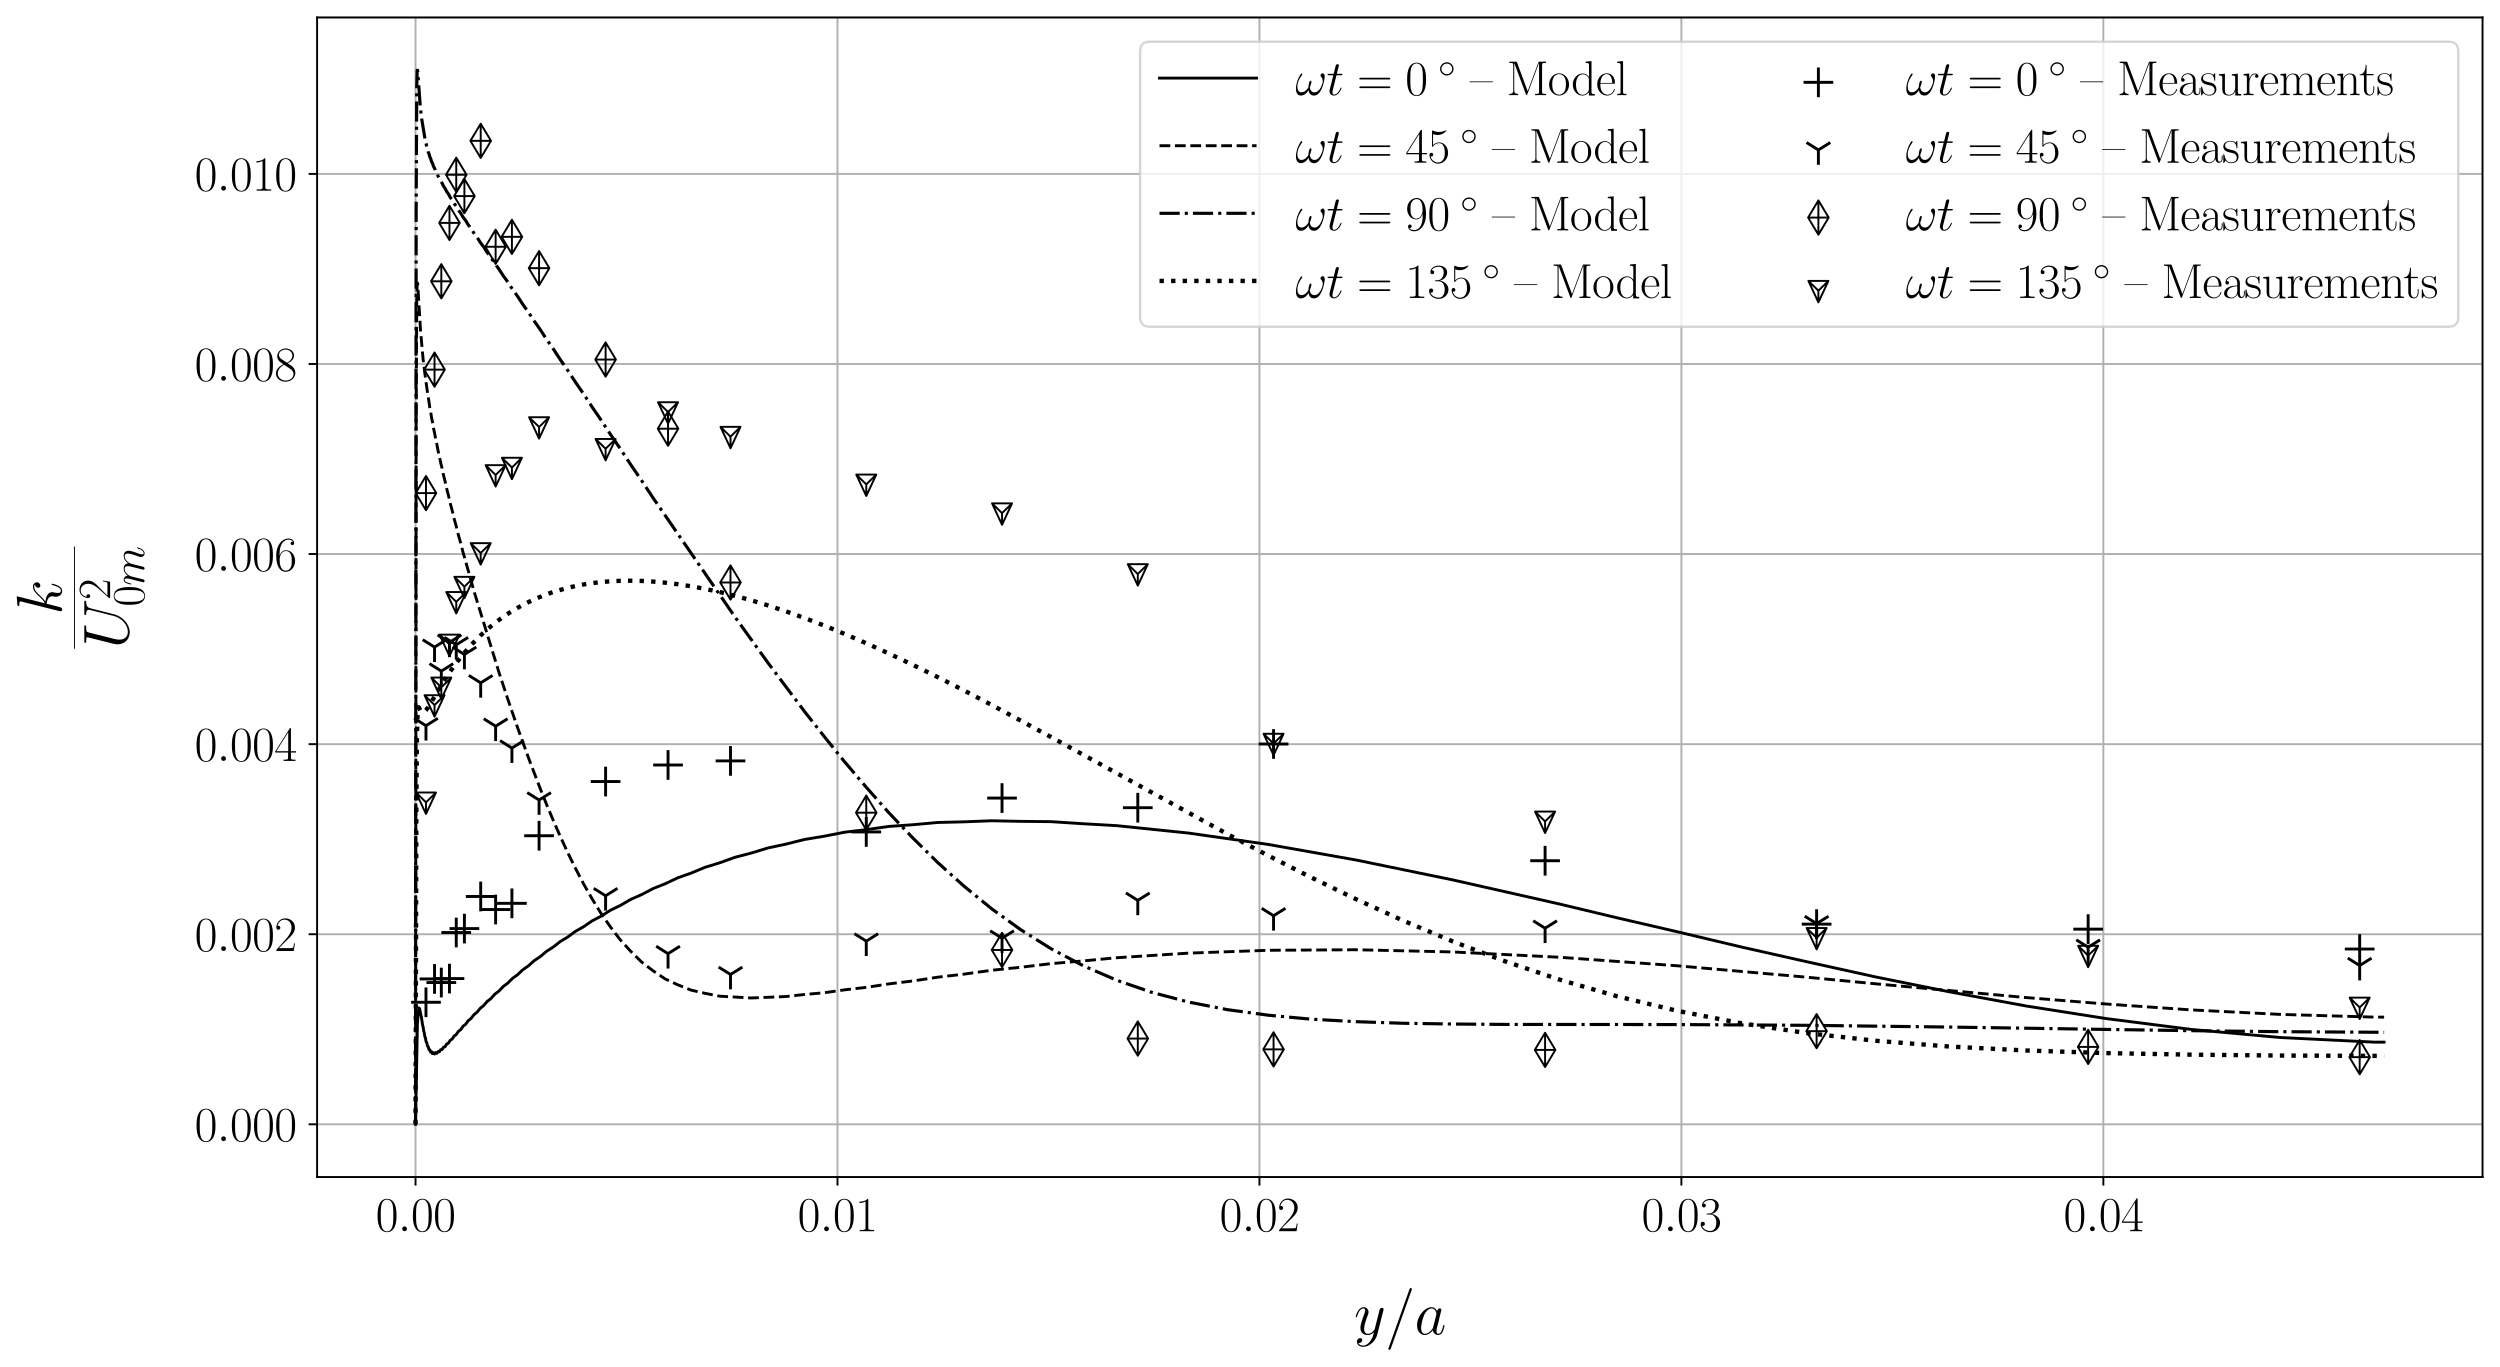 <?xml version="1.0" encoding="utf-8" standalone="no"?>
<!DOCTYPE svg PUBLIC "-//W3C//DTD SVG 1.1//EN"
  "http://www.w3.org/Graphics/SVG/1.1/DTD/svg11.dtd">
<svg xmlns:xlink="http://www.w3.org/1999/xlink" width="1030.738pt" height="563.599pt" viewBox="0 0 1030.738 563.599" xmlns="http://www.w3.org/2000/svg" version="1.1">
 <defs>
  <style type="text/css">*{stroke-linejoin: round; stroke-linecap: butt}</style>
 </defs>
 <g id="figure_1">
  <g id="patch_1">
   <path d="M 0 563.599 
L 1030.738 563.599 
L 1030.738 0 
L 0 0 
z
" style="fill: #ffffff"/>
  </g>
  <g id="axes_1">
   <g id="patch_2">
    <path d="M 130.738 485.28 
L 1023.538 485.28 
L 1023.538 7.2 
L 130.738 7.2 
z
" style="fill: #ffffff"/>
   </g>
   <g id="matplotlib.axis_1">
    <g id="xtick_1">
     <g id="line2d_1">
      <path d="M 171.32 485.28 
L 171.32 7.2 
" clip-path="url(#pc61315e4ac)" style="fill: none; stroke: #b0b0b0; stroke-width: 0.8; stroke-linecap: square"/>
     </g>
     <g id="line2d_2">
      <defs>
       <path id="m6be570f242" d="M 0 0 
L 0 3.5 
" style="stroke: #000000; stroke-width: 0.8"/>
      </defs>
      <g>
       <use xlink:href="#m6be570f242" x="171.32" y="485.28" style="stroke: #000000; stroke-width: 0.8"/>
      </g>
     </g>
     <g id="text_1">
      <!-- $\mathdefault{0.00}$ -->
      <g transform="translate(154.903 507.617) scale(0.2 -0.2)">
       <defs>
        <path id="CMR17-30" d="M 2688 2025 
C 2688 2416 2682 3080 2413 3591 
C 2176 4039 1798 4198 1466 4198 
C 1158 4198 768 4058 525 3597 
C 269 3118 243 2524 243 2025 
C 243 1661 250 1106 448 619 
C 723 -39 1216 -128 1466 -128 
C 1760 -128 2208 -7 2470 600 
C 2662 1042 2688 1559 2688 2025 
z
M 1466 -26 
C 1056 -26 813 325 723 812 
C 653 1188 653 1738 653 2096 
C 653 2588 653 2997 736 3387 
C 858 3929 1216 4096 1466 4096 
C 1728 4096 2067 3923 2189 3400 
C 2272 3036 2278 2607 2278 2096 
C 2278 1680 2278 1169 2202 792 
C 2067 95 1690 -26 1466 -26 
z
" transform="scale(0.016)"/>
        <path id="CMMI12-3a" d="M 1178 307 
C 1178 492 1024 619 870 619 
C 685 619 557 466 557 313 
C 557 128 710 0 864 0 
C 1050 0 1178 153 1178 307 
z
" transform="scale(0.016)"/>
       </defs>
       <use xlink:href="#CMR17-30" transform="scale(0.996)"/>
       <use xlink:href="#CMMI12-3a" transform="translate(45.69 0) scale(0.996)"/>
       <use xlink:href="#CMR17-30" transform="translate(72.788 0) scale(0.996)"/>
       <use xlink:href="#CMR17-30" transform="translate(118.478 0) scale(0.996)"/>
      </g>
     </g>
    </g>
    <g id="xtick_2">
     <g id="line2d_3">
      <path d="M 345.29 485.28 
L 345.29 7.2 
" clip-path="url(#pc61315e4ac)" style="fill: none; stroke: #b0b0b0; stroke-width: 0.8; stroke-linecap: square"/>
     </g>
     <g id="line2d_4">
      <g>
       <use xlink:href="#m6be570f242" x="345.29" y="485.28" style="stroke: #000000; stroke-width: 0.8"/>
      </g>
     </g>
     <g id="text_2">
      <!-- $\mathdefault{0.01}$ -->
      <g transform="translate(328.873 507.617) scale(0.2 -0.2)">
       <defs>
        <path id="CMR17-31" d="M 1702 4058 
C 1702 4192 1696 4192 1606 4192 
C 1357 3916 979 3827 621 3827 
C 602 3827 570 3827 563 3808 
C 557 3795 557 3782 557 3648 
C 755 3648 1088 3686 1344 3839 
L 1344 461 
C 1344 236 1331 160 781 160 
L 589 160 
L 589 0 
C 896 0 1216 0 1523 0 
C 1830 0 2150 0 2458 0 
L 2458 160 
L 2266 160 
C 1715 160 1702 230 1702 458 
L 1702 4058 
z
" transform="scale(0.016)"/>
       </defs>
       <use xlink:href="#CMR17-30" transform="scale(0.996)"/>
       <use xlink:href="#CMMI12-3a" transform="translate(45.69 0) scale(0.996)"/>
       <use xlink:href="#CMR17-30" transform="translate(72.788 0) scale(0.996)"/>
       <use xlink:href="#CMR17-31" transform="translate(118.478 0) scale(0.996)"/>
      </g>
     </g>
    </g>
    <g id="xtick_3">
     <g id="line2d_5">
      <path d="M 519.26 485.28 
L 519.26 7.2 
" clip-path="url(#pc61315e4ac)" style="fill: none; stroke: #b0b0b0; stroke-width: 0.8; stroke-linecap: square"/>
     </g>
     <g id="line2d_6">
      <g>
       <use xlink:href="#m6be570f242" x="519.26" y="485.28" style="stroke: #000000; stroke-width: 0.8"/>
      </g>
     </g>
     <g id="text_3">
      <!-- $\mathdefault{0.02}$ -->
      <g transform="translate(502.843 507.617) scale(0.2 -0.2)">
       <defs>
        <path id="CMR17-32" d="M 2669 989 
L 2554 989 
C 2490 536 2438 459 2413 420 
C 2381 369 1920 369 1830 369 
L 602 369 
C 832 619 1280 1072 1824 1597 
C 2214 1967 2669 2402 2669 3035 
C 2669 3790 2067 4224 1395 4224 
C 691 4224 262 3604 262 3030 
C 262 2780 448 2748 525 2748 
C 589 2748 781 2787 781 3010 
C 781 3207 614 3264 525 3264 
C 486 3264 448 3258 422 3245 
C 544 3790 915 4058 1306 4058 
C 1862 4058 2227 3617 2227 3035 
C 2227 2479 1901 2000 1536 1584 
L 262 146 
L 262 0 
L 2515 0 
L 2669 989 
z
" transform="scale(0.016)"/>
       </defs>
       <use xlink:href="#CMR17-30" transform="scale(0.996)"/>
       <use xlink:href="#CMMI12-3a" transform="translate(45.69 0) scale(0.996)"/>
       <use xlink:href="#CMR17-30" transform="translate(72.788 0) scale(0.996)"/>
       <use xlink:href="#CMR17-32" transform="translate(118.478 0) scale(0.996)"/>
      </g>
     </g>
    </g>
    <g id="xtick_4">
     <g id="line2d_7">
      <path d="M 693.23 485.28 
L 693.23 7.2 
" clip-path="url(#pc61315e4ac)" style="fill: none; stroke: #b0b0b0; stroke-width: 0.8; stroke-linecap: square"/>
     </g>
     <g id="line2d_8">
      <g>
       <use xlink:href="#m6be570f242" x="693.23" y="485.28" style="stroke: #000000; stroke-width: 0.8"/>
      </g>
     </g>
     <g id="text_4">
      <!-- $\mathdefault{0.03}$ -->
      <g transform="translate(676.813 507.617) scale(0.2 -0.2)">
       <defs>
        <path id="CMR17-33" d="M 1414 2157 
C 1984 2157 2234 1662 2234 1090 
C 2234 320 1824 25 1453 25 
C 1114 25 563 194 390 693 
C 422 680 454 680 486 680 
C 640 680 755 782 755 948 
C 755 1133 614 1216 486 1216 
C 378 1216 211 1165 211 926 
C 211 335 787 -128 1466 -128 
C 2176 -128 2720 430 2720 1085 
C 2720 1707 2208 2157 1600 2227 
C 2086 2328 2554 2756 2554 3329 
C 2554 3820 2048 4179 1472 4179 
C 890 4179 378 3829 378 3329 
C 378 3110 544 3072 627 3072 
C 762 3072 877 3155 877 3321 
C 877 3486 762 3569 627 3569 
C 602 3569 570 3569 544 3557 
C 730 3959 1235 4032 1459 4032 
C 1683 4032 2106 3925 2106 3320 
C 2106 3143 2080 2828 1862 2550 
C 1670 2304 1453 2304 1242 2284 
C 1210 2284 1062 2269 1037 2269 
C 992 2263 966 2257 966 2208 
C 966 2163 973 2157 1101 2157 
L 1414 2157 
z
" transform="scale(0.016)"/>
       </defs>
       <use xlink:href="#CMR17-30" transform="scale(0.996)"/>
       <use xlink:href="#CMMI12-3a" transform="translate(45.69 0) scale(0.996)"/>
       <use xlink:href="#CMR17-30" transform="translate(72.788 0) scale(0.996)"/>
       <use xlink:href="#CMR17-33" transform="translate(118.478 0) scale(0.996)"/>
      </g>
     </g>
    </g>
    <g id="xtick_5">
     <g id="line2d_9">
      <path d="M 867.2 485.28 
L 867.2 7.2 
" clip-path="url(#pc61315e4ac)" style="fill: none; stroke: #b0b0b0; stroke-width: 0.8; stroke-linecap: square"/>
     </g>
     <g id="line2d_10">
      <g>
       <use xlink:href="#m6be570f242" x="867.2" y="485.28" style="stroke: #000000; stroke-width: 0.8"/>
      </g>
     </g>
     <g id="text_5">
      <!-- $\mathdefault{0.04}$ -->
      <g transform="translate(850.783 507.617) scale(0.2 -0.2)">
       <defs>
        <path id="CMR17-34" d="M 2150 4122 
C 2150 4256 2144 4256 2029 4256 
L 128 1254 
L 128 1088 
L 1779 1088 
L 1779 457 
C 1779 224 1766 160 1318 160 
L 1197 160 
L 1197 0 
C 1402 0 1747 0 1965 0 
C 2182 0 2528 0 2733 0 
L 2733 160 
L 2611 160 
C 2163 160 2150 224 2150 457 
L 2150 1088 
L 2803 1088 
L 2803 1254 
L 2150 1254 
L 2150 4122 
z
M 1798 3703 
L 1798 1254 
L 256 1254 
L 1798 3703 
z
" transform="scale(0.016)"/>
       </defs>
       <use xlink:href="#CMR17-30" transform="scale(0.996)"/>
       <use xlink:href="#CMMI12-3a" transform="translate(45.69 0) scale(0.996)"/>
       <use xlink:href="#CMR17-30" transform="translate(72.788 0) scale(0.996)"/>
       <use xlink:href="#CMR17-34" transform="translate(118.478 0) scale(0.996)"/>
      </g>
     </g>
    </g>
    <g id="text_6">
     <!-- $y/a$ -->
     <g transform="translate(558.248 550.173) scale(0.25 -0.25)">
      <defs>
       <path id="CMMI12-79" d="M 1683 -700 
C 1510 -939 1261 -1152 947 -1152 
C 870 -1152 563 -1152 467 -889 
C 486 -895 518 -895 531 -895 
C 723 -895 851 -729 851 -582 
C 851 -435 730 -384 634 -384 
C 531 -384 307 -458 307 -759 
C 307 -1071 582 -1286 947 -1286 
C 1587 -1286 2234 -700 2413 6 
L 3040 2485 
C 3046 2517 3059 2556 3059 2594 
C 3059 2689 2982 2753 2886 2753 
C 2829 2753 2694 2727 2643 2535 
L 2170 658 
C 2138 543 2138 530 2086 460 
C 1958 281 1747 64 1440 64 
C 1082 64 1050 415 1050 588 
C 1050 952 1222 1443 1395 1903 
C 1466 2088 1504 2178 1504 2305 
C 1504 2574 1312 2816 998 2816 
C 410 2816 173 1890 173 1839 
C 173 1814 198 1782 243 1782 
C 301 1782 307 1807 333 1897 
C 486 2433 730 2689 979 2689 
C 1037 2689 1146 2689 1146 2478 
C 1146 2312 1075 2127 979 1884 
C 666 1047 666 837 666 683 
C 666 77 1101 -64 1421 -64 
C 1606 -64 1837 -6 2061 230 
L 2067 224 
C 1971 -147 1907 -392 1683 -700 
z
" transform="scale(0.016)"/>
       <path id="CMMI12-3d" d="M 2746 4562 
C 2746 4569 2784 4666 2784 4678 
C 2784 4755 2720 4800 2669 4800 
C 2637 4800 2579 4800 2528 4659 
L 384 -1363 
C 384 -1370 346 -1465 346 -1478 
C 346 -1555 410 -1600 461 -1600 
C 499 -1600 557 -1593 602 -1459 
L 2746 4562 
z
" transform="scale(0.016)"/>
       <path id="CMMI12-61" d="M 1926 760 
C 1894 651 1894 639 1805 517 
C 1664 338 1382 64 1082 64 
C 819 64 672 300 672 677 
C 672 1028 870 1743 992 2012 
C 1210 2459 1510 2689 1760 2689 
C 2182 2689 2266 2165 2266 2114 
C 2266 2108 2246 2024 2240 2012 
L 1926 760 
z
M 2336 2395 
C 2266 2561 2093 2816 1760 2816 
C 1037 2816 256 1884 256 939 
C 256 307 627 -64 1062 -64 
C 1414 -64 1715 211 1894 422 
C 1958 45 2259 -64 2451 -64 
C 2643 -64 2797 51 2912 281 
C 3014 498 3104 888 3104 913 
C 3104 945 3078 971 3040 971 
C 2982 971 2976 939 2950 843 
C 2854 466 2733 64 2470 64 
C 2285 64 2272 230 2272 358 
C 2272 505 2291 575 2349 824 
C 2394 984 2426 1124 2477 1309 
C 2714 2267 2771 2497 2771 2535 
C 2771 2625 2701 2695 2605 2695 
C 2400 2695 2349 2472 2336 2395 
z
" transform="scale(0.016)"/>
      </defs>
      <use xlink:href="#CMMI12-79" transform="scale(0.996)"/>
      <use xlink:href="#CMMI12-3d" transform="translate(51.139 0) scale(0.996)"/>
      <use xlink:href="#CMMI12-61" transform="translate(99.914 0) scale(0.996)"/>
     </g>
    </g>
   </g>
   <g id="matplotlib.axis_2">
    <g id="ytick_1">
     <g id="line2d_11">
      <path d="M 130.738 463.549 
L 1023.538 463.549 
" clip-path="url(#pc61315e4ac)" style="fill: none; stroke: #b0b0b0; stroke-width: 0.8; stroke-linecap: square"/>
     </g>
     <g id="line2d_12">
      <defs>
       <path id="m93e1b935e1" d="M 0 0 
L -3.5 0 
" style="stroke: #000000; stroke-width: 0.8"/>
      </defs>
      <g>
       <use xlink:href="#m93e1b935e1" x="130.738" y="463.549" style="stroke: #000000; stroke-width: 0.8"/>
      </g>
     </g>
     <g id="text_7">
      <!-- $\mathdefault{0.000}$ -->
      <g transform="translate(80.266 470.468) scale(0.2 -0.2)">
       <use xlink:href="#CMR17-30" transform="scale(0.996)"/>
       <use xlink:href="#CMMI12-3a" transform="translate(45.69 0) scale(0.996)"/>
       <use xlink:href="#CMR17-30" transform="translate(72.788 0) scale(0.996)"/>
       <use xlink:href="#CMR17-30" transform="translate(118.478 0) scale(0.996)"/>
       <use xlink:href="#CMR17-30" transform="translate(164.169 0) scale(0.996)"/>
      </g>
     </g>
    </g>
    <g id="ytick_2">
     <g id="line2d_13">
      <path d="M 130.738 385.177 
L 1023.538 385.177 
" clip-path="url(#pc61315e4ac)" style="fill: none; stroke: #b0b0b0; stroke-width: 0.8; stroke-linecap: square"/>
     </g>
     <g id="line2d_14">
      <g>
       <use xlink:href="#m93e1b935e1" x="130.738" y="385.177" style="stroke: #000000; stroke-width: 0.8"/>
      </g>
     </g>
     <g id="text_8">
      <!-- $\mathdefault{0.002}$ -->
      <g transform="translate(80.266 392.095) scale(0.2 -0.2)">
       <use xlink:href="#CMR17-30" transform="scale(0.996)"/>
       <use xlink:href="#CMMI12-3a" transform="translate(45.69 0) scale(0.996)"/>
       <use xlink:href="#CMR17-30" transform="translate(72.788 0) scale(0.996)"/>
       <use xlink:href="#CMR17-30" transform="translate(118.478 0) scale(0.996)"/>
       <use xlink:href="#CMR17-32" transform="translate(164.169 0) scale(0.996)"/>
      </g>
     </g>
    </g>
    <g id="ytick_3">
     <g id="line2d_15">
      <path d="M 130.738 306.805 
L 1023.538 306.805 
" clip-path="url(#pc61315e4ac)" style="fill: none; stroke: #b0b0b0; stroke-width: 0.8; stroke-linecap: square"/>
     </g>
     <g id="line2d_16">
      <g>
       <use xlink:href="#m93e1b935e1" x="130.738" y="306.805" style="stroke: #000000; stroke-width: 0.8"/>
      </g>
     </g>
     <g id="text_9">
      <!-- $\mathdefault{0.004}$ -->
      <g transform="translate(80.266 313.723) scale(0.2 -0.2)">
       <use xlink:href="#CMR17-30" transform="scale(0.996)"/>
       <use xlink:href="#CMMI12-3a" transform="translate(45.69 0) scale(0.996)"/>
       <use xlink:href="#CMR17-30" transform="translate(72.788 0) scale(0.996)"/>
       <use xlink:href="#CMR17-30" transform="translate(118.478 0) scale(0.996)"/>
       <use xlink:href="#CMR17-34" transform="translate(164.169 0) scale(0.996)"/>
      </g>
     </g>
    </g>
    <g id="ytick_4">
     <g id="line2d_17">
      <path d="M 130.738 228.433 
L 1023.538 228.433 
" clip-path="url(#pc61315e4ac)" style="fill: none; stroke: #b0b0b0; stroke-width: 0.8; stroke-linecap: square"/>
     </g>
     <g id="line2d_18">
      <g>
       <use xlink:href="#m93e1b935e1" x="130.738" y="228.433" style="stroke: #000000; stroke-width: 0.8"/>
      </g>
     </g>
     <g id="text_10">
      <!-- $\mathdefault{0.006}$ -->
      <g transform="translate(80.266 235.351) scale(0.2 -0.2)">
       <defs>
        <path id="CMR17-36" d="M 678 2176 
C 678 3690 1395 4032 1811 4032 
C 1946 4032 2272 4009 2400 3776 
C 2298 3776 2106 3776 2106 3553 
C 2106 3381 2246 3323 2336 3323 
C 2394 3323 2566 3348 2566 3560 
C 2566 3954 2246 4179 1805 4179 
C 1043 4179 243 3390 243 1984 
C 243 253 966 -128 1478 -128 
C 2099 -128 2688 427 2688 1283 
C 2688 2081 2170 2662 1517 2662 
C 1126 2662 838 2407 678 1960 
L 678 2176 
z
M 1478 25 
C 691 25 691 1200 691 1436 
C 691 1896 909 2560 1504 2560 
C 1613 2560 1926 2560 2138 2120 
C 2253 1870 2253 1609 2253 1289 
C 2253 944 2253 690 2118 434 
C 1978 171 1773 25 1478 25 
z
" transform="scale(0.016)"/>
       </defs>
       <use xlink:href="#CMR17-30" transform="scale(0.996)"/>
       <use xlink:href="#CMMI12-3a" transform="translate(45.69 0) scale(0.996)"/>
       <use xlink:href="#CMR17-30" transform="translate(72.788 0) scale(0.996)"/>
       <use xlink:href="#CMR17-30" transform="translate(118.478 0) scale(0.996)"/>
       <use xlink:href="#CMR17-36" transform="translate(164.169 0) scale(0.996)"/>
      </g>
     </g>
    </g>
    <g id="ytick_5">
     <g id="line2d_19">
      <path d="M 130.738 150.06 
L 1023.538 150.06 
" clip-path="url(#pc61315e4ac)" style="fill: none; stroke: #b0b0b0; stroke-width: 0.8; stroke-linecap: square"/>
     </g>
     <g id="line2d_20">
      <g>
       <use xlink:href="#m93e1b935e1" x="130.738" y="150.06" style="stroke: #000000; stroke-width: 0.8"/>
      </g>
     </g>
     <g id="text_11">
      <!-- $\mathdefault{0.008}$ -->
      <g transform="translate(80.266 156.979) scale(0.2 -0.2)">
       <defs>
        <path id="CMR17-38" d="M 1741 2264 
C 2144 2467 2554 2773 2554 3263 
C 2554 3841 1990 4179 1472 4179 
C 890 4179 378 3759 378 3180 
C 378 3021 416 2747 666 2505 
C 730 2442 998 2251 1171 2130 
C 883 1983 211 1634 211 934 
C 211 279 838 -128 1459 -128 
C 2144 -128 2720 362 2720 1010 
C 2720 1590 2330 1857 2074 2029 
L 1741 2264 
z
M 902 2822 
C 851 2854 595 3051 595 3351 
C 595 3739 998 4032 1459 4032 
C 1965 4032 2336 3676 2336 3262 
C 2336 2669 1670 2331 1638 2331 
C 1632 2331 1626 2331 1574 2370 
L 902 2822 
z
M 2080 1519 
C 2176 1449 2483 1240 2483 851 
C 2483 381 2010 25 1472 25 
C 890 25 448 438 448 940 
C 448 1443 838 1862 1280 2060 
L 2080 1519 
z
" transform="scale(0.016)"/>
       </defs>
       <use xlink:href="#CMR17-30" transform="scale(0.996)"/>
       <use xlink:href="#CMMI12-3a" transform="translate(45.69 0) scale(0.996)"/>
       <use xlink:href="#CMR17-30" transform="translate(72.788 0) scale(0.996)"/>
       <use xlink:href="#CMR17-30" transform="translate(118.478 0) scale(0.996)"/>
       <use xlink:href="#CMR17-38" transform="translate(164.169 0) scale(0.996)"/>
      </g>
     </g>
    </g>
    <g id="ytick_6">
     <g id="line2d_21">
      <path d="M 130.738 71.688 
L 1023.538 71.688 
" clip-path="url(#pc61315e4ac)" style="fill: none; stroke: #b0b0b0; stroke-width: 0.8; stroke-linecap: square"/>
     </g>
     <g id="line2d_22">
      <g>
       <use xlink:href="#m93e1b935e1" x="130.738" y="71.688" style="stroke: #000000; stroke-width: 0.8"/>
      </g>
     </g>
     <g id="text_12">
      <!-- $\mathdefault{0.010}$ -->
      <g transform="translate(80.266 78.607) scale(0.2 -0.2)">
       <use xlink:href="#CMR17-30" transform="scale(0.996)"/>
       <use xlink:href="#CMMI12-3a" transform="translate(45.69 0) scale(0.996)"/>
       <use xlink:href="#CMR17-30" transform="translate(72.788 0) scale(0.996)"/>
       <use xlink:href="#CMR17-31" transform="translate(118.478 0) scale(0.996)"/>
       <use xlink:href="#CMR17-30" transform="translate(164.169 0) scale(0.996)"/>
      </g>
     </g>
    </g>
    <g id="text_13">
     <!-- $\frac{k}{U_{0m}^2}$ -->
     <g transform="translate(40.071 267.468) rotate(-90) scale(0.375 -0.375)">
      <defs>
       <path id="CMMI12-6b" d="M 1798 4257 
C 1805 4283 1818 4321 1818 4352 
C 1818 4416 1754 4416 1741 4416 
C 1734 4416 1504 4393 1389 4377 
C 1280 4377 1184 4358 1069 4358 
C 915 4345 870 4339 870 4224 
C 870 4160 934 4160 998 4160 
C 1325 4160 1325 4103 1325 4040 
C 1325 4015 1325 4002 1293 3888 
L 378 248 
C 352 152 352 140 352 101 
C 352 -38 461 -64 525 -64 
C 704 -64 742 77 794 275 
L 1094 1469 
C 1555 1418 1830 1226 1830 920 
C 1830 881 1830 856 1811 760 
C 1786 664 1786 588 1786 556 
C 1786 185 2029 -64 2355 -64 
C 2650 -64 2803 204 2854 294 
C 2989 530 3072 888 3072 913 
C 3072 945 3046 971 3008 971 
C 2950 971 2944 945 2918 843 
C 2829 511 2694 64 2368 64 
C 2240 64 2157 128 2157 370 
C 2157 492 2182 632 2208 728 
C 2234 843 2234 849 2234 926 
C 2234 1303 1894 1514 1306 1590 
C 1536 1731 1766 1980 1856 2076 
C 2221 2484 2470 2689 2765 2689 
C 2912 2689 2950 2650 2995 2612 
C 2758 2586 2669 2420 2669 2293 
C 2669 2139 2790 2088 2880 2088 
C 3053 2088 3206 2235 3206 2440 
C 3206 2625 3059 2816 2771 2816 
C 2419 2816 2131 2567 1677 2056 
C 1613 1980 1376 1737 1139 1648 
L 1798 4257 
z
" transform="scale(0.016)"/>
       <path id="CMMI12-55" d="M 3238 1474 
C 3014 581 2272 57 1670 57 
C 1210 57 896 363 896 891 
C 896 916 896 1107 966 1387 
L 1594 3887 
C 1651 4103 1664 4167 2118 4167 
C 2234 4167 2298 4167 2298 4282 
C 2298 4352 2240 4352 2202 4352 
C 2086 4352 1952 4352 1830 4352 
L 1075 4352 
C 954 4352 819 4352 698 4352 
C 653 4352 576 4352 576 4231 
C 576 4167 621 4167 742 4167 
C 1126 4167 1126 4116 1126 4046 
C 1126 4008 1082 3824 1050 3715 
L 493 1488 
C 474 1418 435 1246 435 1075 
C 435 374 941 -128 1638 -128 
C 2285 -128 3002 384 3328 1197 
C 3373 1305 3430 1530 3469 1702 
C 3533 1933 3667 2496 3712 2662 
L 3955 3623 
C 4038 3956 4090 4167 4653 4167 
C 4704 4173 4730 4224 4730 4282 
C 4730 4352 4672 4352 4646 4352 
C 4557 4352 4442 4352 4352 4352 
L 4051 4352 
C 3654 4352 3450 4352 3443 4352 
C 3405 4352 3328 4352 3328 4231 
C 3328 4167 3379 4167 3424 4167 
C 3808 4167 3834 4020 3834 3905 
C 3834 3848 3834 3828 3808 3739 
L 3238 1474 
z
" transform="scale(0.016)"/>
       <path id="CMMI12-6d" d="M 1318 1871 
C 1331 1910 1491 2229 1728 2433 
C 1894 2586 2112 2689 2362 2689 
C 2618 2689 2707 2497 2707 2242 
C 2707 2203 2707 2076 2630 1775 
L 2470 1118 
C 2419 926 2298 453 2285 383 
C 2259 287 2221 121 2221 96 
C 2221 6 2291 -64 2387 -64 
C 2579 -64 2611 83 2669 313 
L 3053 1839 
C 3066 1890 3398 2689 4102 2689 
C 4358 2689 4448 2497 4448 2242 
C 4448 1884 4198 1188 4058 805 
C 4000 651 3968 568 3968 453 
C 3968 166 4166 -64 4474 -64 
C 5069 -64 5293 875 5293 913 
C 5293 945 5267 971 5229 971 
C 5171 971 5165 952 5133 843 
C 4986 332 4749 64 4493 64 
C 4429 64 4326 64 4326 269 
C 4326 436 4403 640 4429 710 
C 4544 1018 4832 1773 4832 2145 
C 4832 2528 4608 2816 4122 2816 
C 3693 2816 3347 2574 3091 2197 
C 3072 2542 2861 2816 2381 2816 
C 1811 2816 1510 2415 1395 2255 
C 1376 2618 1114 2816 832 2816 
C 646 2816 499 2727 378 2484 
C 262 2254 173 1865 173 1839 
C 173 1814 198 1782 243 1782 
C 294 1782 301 1788 339 1935 
C 435 2312 557 2689 813 2689 
C 960 2689 1011 2586 1011 2395 
C 1011 2254 947 2005 902 1807 
L 723 1118 
C 698 996 627 709 595 594 
C 550 428 480 128 480 96 
C 480 6 550 -64 646 -64 
C 723 -64 813 -26 864 70 
C 877 102 934 326 966 453 
L 1107 1028 
L 1318 1871 
z
" transform="scale(0.016)"/>
      </defs>
      <use xlink:href="#CMMI12-6b" transform="translate(37.264 39.226) scale(0.697)"/>
      <use xlink:href="#CMMI12-55" transform="translate(0 -34.355) scale(0.697)"/>
      <use xlink:href="#CMR17-32" transform="translate(53.661 -14.209) scale(0.498)"/>
      <use xlink:href="#CMR17-30" transform="translate(46.376 -51.596) scale(0.498)"/>
      <use xlink:href="#CMMI12-6d" transform="translate(69.222 -51.596) scale(0.498)"/>
      <path d="M 0 24.411 
L 112.383 24.411 
L 112.383 25.402 
L 0 25.402 
L 0 24.411 
z
"/>
     </g>
    </g>
   </g>
   <g id="line2d_23">
    <path d="M 171.32 463.549 
L 172.093 422.472 
L 172.408 417.357 
L 172.646 416.041 
L 172.774 415.557 
L 172.908 416.034 
L 173.049 416.041 
L 173.515 418.538 
L 173.686 419.081 
L 174.253 422.761 
L 174.461 423.442 
L 174.679 425.079 
L 174.909 425.723 
L 175.149 427.353 
L 175.402 427.901 
L 175.668 429.462 
L 175.947 429.866 
L 176.24 431.299 
L 176.547 431.519 
L 176.87 432.771 
L 177.209 432.784 
L 177.565 433.817 
L 177.938 433.616 
L 178.331 434.411 
L 178.743 434.005 
L 179.175 434.559 
L 179.629 433.971 
L 180.106 434.298 
L 180.607 433.552 
L 181.133 433.674 
L 181.685 432.796 
L 182.265 432.736 
L 182.873 431.746 
L 183.512 431.526 
L 184.184 430.44 
L 184.888 430.079 
L 185.628 428.907 
L 186.405 428.42 
L 187.221 427.168 
L 188.077 426.565 
L 188.976 425.238 
L 189.921 424.527 
L 190.912 423.125 
L 191.953 422.312 
L 193.046 420.834 
L 194.194 419.923 
L 195.399 418.368 
L 196.665 417.359 
L 197.993 415.726 
L 199.388 414.621 
L 200.853 412.907 
L 202.391 411.707 
L 204.006 409.909 
L 205.702 408.613 
L 207.483 406.73 
L 209.352 405.339 
L 211.315 403.37 
L 213.376 401.885 
L 215.541 399.829 
L 217.813 398.252 
L 220.199 396.112 
L 222.705 394.446 
L 225.335 392.224 
L 228.098 390.474 
L 230.998 388.176 
L 234.043 386.351 
L 237.241 383.986 
L 240.598 382.095 
L 244.124 379.673 
L 247.825 377.731 
L 251.712 375.269 
L 255.793 373.291 
L 260.078 370.808 
L 264.578 368.817 
L 269.302 366.336 
L 274.263 364.359 
L 279.471 361.909 
L 284.94 359.975 
L 290.683 357.59 
L 296.712 355.736 
L 303.043 353.456 
L 309.691 351.725 
L 316.671 349.596 
L 324 348.035 
L 331.695 346.109 
L 339.776 344.773 
L 348.26 343.109 
L 357.168 342.06 
L 366.522 340.726 
L 376.344 340.033 
L 386.656 339.101 
L 397.484 338.839 
L 408.854 338.391 
L 420.792 338.643 
L 433.327 338.765 
L 446.489 339.618 
L 460.309 340.401 
L 490.056 343.475 
L 522.853 348.152 
L 559.011 354.56 
L 598.875 362.759 
L 642.826 372.688 
L 666.462 378.351 
L 691.281 384.099 
L 717.34 390.304 
L 744.703 396.469 
L 773.434 402.814 
L 803.601 408.894 
L 835.276 414.746 
L 868.535 419.977 
L 903.458 424.429 
L 940.126 427.761 
L 978.628 429.656 
L 982.956 429.678 
L 982.956 429.678 
" clip-path="url(#pc61315e4ac)" style="fill: none; stroke: #000000; stroke-width: 1.2; stroke-linecap: square"/>
   </g>
   <g id="line2d_24">
    <path d="M 171.32 463.549 
L 171.585 173.599 
L 171.82 124.303 
L 171.997 116.913 
L 172.093 116.983 
L 172.193 116.762 
L 173.352 135.773 
L 173.866 141.708 
L 174.461 148.297 
L 175.149 153.793 
L 175.668 157.726 
L 176.24 161.682 
L 176.87 165.701 
L 177.209 168.111 
L 177.565 169.818 
L 177.938 172.277 
L 178.331 174.069 
L 178.743 176.592 
L 179.175 178.486 
L 179.629 181.092 
L 180.106 183.103 
L 180.607 185.808 
L 181.133 187.953 
L 181.685 190.773 
L 182.265 193.068 
L 182.873 196.021 
L 183.512 198.483 
L 184.184 201.585 
L 184.888 204.232 
L 185.628 207.502 
L 186.405 210.351 
L 187.221 213.807 
L 188.077 216.877 
L 188.976 220.539 
L 189.921 223.85 
L 190.912 227.734 
L 194.194 239.286 
L 195.399 243.675 
L 205.702 277.153 
L 209.352 288.228 
L 213.376 299.947 
L 217.813 312.261 
L 222.705 325.075 
L 225.335 331.646 
L 228.098 338.225 
L 230.998 344.847 
L 234.043 351.46 
L 237.241 357.965 
L 240.598 364.421 
L 244.124 370.586 
L 247.825 376.638 
L 251.712 382.2 
L 255.793 387.571 
L 260.078 392.257 
L 264.578 396.688 
L 269.302 400.287 
L 274.263 403.611 
L 279.471 406.036 
L 284.94 408.227 
L 290.683 409.545 
L 296.712 410.721 
L 309.691 411.463 
L 324 410.87 
L 331.695 410.019 
L 339.776 409.311 
L 348.26 408.098 
L 357.168 407.09 
L 366.522 405.645 
L 376.344 404.455 
L 386.656 402.89 
L 397.484 401.624 
L 408.854 400.042 
L 420.792 398.801 
L 433.327 397.303 
L 446.489 396.187 
L 460.309 394.875 
L 490.056 392.969 
L 522.853 391.799 
L 559.011 391.573 
L 598.875 392.48 
L 642.826 394.661 
L 691.281 398.164 
L 744.703 402.875 
L 773.434 405.629 
L 835.276 411.284 
L 868.535 413.966 
L 903.458 416.377 
L 940.126 418.231 
L 978.628 419.34 
L 982.956 419.352 
L 982.956 419.352 
" clip-path="url(#pc61315e4ac)" style="fill: none; stroke-dasharray: 4.44,1.92; stroke-dashoffset: 0; stroke: #000000; stroke-width: 1.2"/>
   </g>
   <g id="line2d_25">
    <path d="M 171.32 463.549 
L 171.585 86.174 
L 171.82 35.864 
L 171.997 28.967 
L 172.193 29.006 
L 173.196 42.747 
L 173.686 47.97 
L 175.402 58.341 
L 175.668 59.169 
L 175.947 60.531 
L 176.24 61.317 
L 176.547 62.626 
L 176.87 63.383 
L 177.209 64.653 
L 177.565 65.395 
L 177.938 66.64 
L 178.331 67.377 
L 178.743 68.609 
L 179.175 69.353 
L 179.629 70.585 
L 180.106 71.347 
L 180.607 72.59 
L 181.133 73.382 
L 181.685 74.647 
L 182.265 75.48 
L 182.873 76.781 
L 183.512 77.667 
L 184.184 79.015 
L 184.888 79.967 
L 185.628 81.377 
L 186.405 82.408 
L 187.221 83.893 
L 188.077 85.018 
L 188.976 86.593 
L 189.921 87.827 
L 190.912 89.51 
L 191.953 90.869 
L 193.046 92.676 
L 194.194 94.18 
L 195.399 96.131 
L 196.665 97.798 
L 197.993 99.915 
L 199.388 101.767 
L 200.853 104.071 
L 202.391 106.133 
L 204.006 108.649 
L 205.702 110.946 
L 207.483 113.702 
L 209.352 116.261 
L 211.315 119.286 
L 213.376 122.139 
L 215.541 125.464 
L 217.813 128.643 
L 220.199 132.303 
L 222.705 135.845 
L 225.335 139.877 
L 228.098 143.82 
L 230.998 148.262 
L 234.043 152.648 
L 237.241 157.543 
L 240.598 162.413 
L 244.124 167.805 
L 247.825 173.203 
L 251.712 179.134 
L 255.793 185.104 
L 260.078 191.618 
L 264.578 198.202 
L 269.302 205.336 
L 303.043 254.392 
L 316.671 273.333 
L 331.695 293.355 
L 339.776 303.611 
L 348.26 314.132 
L 357.168 324.598 
L 366.522 335.149 
L 376.344 345.481 
L 386.656 355.656 
L 397.484 365.395 
L 408.854 374.684 
L 420.792 383.288 
L 433.327 391.146 
L 446.489 398.107 
L 460.309 404.108 
L 474.82 409.125 
L 490.056 413.144 
L 506.055 416.276 
L 522.853 418.558 
L 540.491 420.193 
L 559.011 421.228 
L 578.457 421.888 
L 598.875 422.198 
L 620.315 422.362 
L 691.281 422.42 
L 744.703 422.732 
L 803.601 423.449 
L 903.458 424.949 
L 940.126 425.354 
L 982.956 425.614 
L 982.956 425.614 
" clip-path="url(#pc61315e4ac)" style="fill: none; stroke-dasharray: 8.32,2.08,1.3,2.08; stroke-dashoffset: 0; stroke: #000000; stroke-width: 1.3"/>
   </g>
   <g id="line2d_26">
    <path d="M 171.32 463.549 
L 171.659 332.59 
L 171.907 303.319 
L 172.193 293.617 
L 172.408 291.809 
L 172.524 291.582 
L 172.646 291.597 
L 173.049 292.376 
L 173.686 293.462 
L 174.054 293.715 
L 174.461 293.728 
L 174.909 293.504 
L 175.668 292.743 
L 176.547 291.54 
L 178.743 287.932 
L 182.265 282.005 
L 185.628 276.828 
L 188.077 273.392 
L 190.912 269.769 
L 194.194 265.981 
L 197.993 262.101 
L 200.853 259.487 
L 204.006 256.881 
L 207.483 254.308 
L 211.315 251.799 
L 215.541 249.39 
L 220.199 247.12 
L 225.335 245.033 
L 228.098 244.072 
L 234.043 242.36 
L 237.241 241.626 
L 240.598 240.975 
L 244.124 240.429 
L 247.825 239.985 
L 251.712 239.667 
L 255.793 239.471 
L 260.078 239.422 
L 264.578 239.52 
L 269.302 239.789 
L 274.263 240.231 
L 279.471 240.871 
L 284.94 241.714 
L 290.683 242.784 
L 296.712 244.089 
L 303.043 245.653 
L 309.691 247.486 
L 316.671 249.613 
L 324 252.044 
L 331.695 254.805 
L 339.776 257.907 
L 348.26 261.374 
L 357.168 265.218 
L 366.522 269.459 
L 376.344 274.111 
L 386.656 279.187 
L 397.484 284.696 
L 408.854 290.647 
L 433.327 303.873 
L 506.055 343.887 
L 522.853 352.746 
L 540.491 361.719 
L 559.011 370.69 
L 578.457 379.538 
L 598.875 388.113 
L 620.315 396.269 
L 642.826 403.843 
L 666.462 410.697 
L 691.281 416.704 
L 717.34 421.787 
L 744.703 425.913 
L 773.434 429.113 
L 803.601 431.472 
L 835.276 433.112 
L 868.535 434.189 
L 903.458 434.837 
L 940.126 435.197 
L 982.956 435.346 
L 982.956 435.346 
" clip-path="url(#pc61315e4ac)" style="fill: none; stroke-dasharray: 1.8,2.97; stroke-dashoffset: 0; stroke: #000000; stroke-width: 1.8"/>
   </g>
   <g id="PathCollection_1">
    <defs>
     <path id="mc6c0cf4eb6" d="M -6.124 0 
L 6.124 0 
M 0 6.124 
L 0 -6.124 
" style="stroke: #000000; stroke-width: 1.2"/>
    </defs>
    <g clip-path="url(#pc61315e4ac)">
     <use xlink:href="#mc6c0cf4eb6" x="175.63" y="413.238" style="stroke: #000000; stroke-width: 1.2"/>
     <use xlink:href="#mc6c0cf4eb6" x="179.156" y="403.616" style="stroke: #000000; stroke-width: 1.2"/>
     <use xlink:href="#mc6c0cf4eb6" x="181.955" y="405.087" style="stroke: #000000; stroke-width: 1.2"/>
     <use xlink:href="#mc6c0cf4eb6" x="185.314" y="403.457" style="stroke: #000000; stroke-width: 1.2"/>
     <use xlink:href="#mc6c0cf4eb6" x="188.112" y="384.487" style="stroke: #000000; stroke-width: 1.2"/>
     <use xlink:href="#mc6c0cf4eb6" x="191.471" y="382.844" style="stroke: #000000; stroke-width: 1.2"/>
     <use xlink:href="#mc6c0cf4eb6" x="198.188" y="369.606" style="stroke: #000000; stroke-width: 1.2"/>
     <use xlink:href="#mc6c0cf4eb6" x="204.345" y="374.999" style="stroke: #000000; stroke-width: 1.2"/>
     <use xlink:href="#mc6c0cf4eb6" x="211.062" y="372.433" style="stroke: #000000; stroke-width: 1.2"/>
     <use xlink:href="#mc6c0cf4eb6" x="222.257" y="344.568" style="stroke: #000000; stroke-width: 1.2"/>
     <use xlink:href="#mc6c0cf4eb6" x="249.685" y="322.223" style="stroke: #000000; stroke-width: 1.2"/>
     <use xlink:href="#mc6c0cf4eb6" x="275.433" y="315.397" style="stroke: #000000; stroke-width: 1.2"/>
     <use xlink:href="#mc6c0cf4eb6" x="301.182" y="313.716" style="stroke: #000000; stroke-width: 1.2"/>
     <use xlink:href="#mc6c0cf4eb6" x="357.157" y="342.995" style="stroke: #000000; stroke-width: 1.2"/>
     <use xlink:href="#mc6c0cf4eb6" x="413.132" y="329.037" style="stroke: #000000; stroke-width: 1.2"/>
     <use xlink:href="#mc6c0cf4eb6" x="469.107" y="333.01" style="stroke: #000000; stroke-width: 1.2"/>
     <use xlink:href="#mc6c0cf4eb6" x="525.081" y="306.743" style="stroke: #000000; stroke-width: 1.2"/>
     <use xlink:href="#mc6c0cf4eb6" x="637.031" y="354.884" style="stroke: #000000; stroke-width: 1.2"/>
     <use xlink:href="#mc6c0cf4eb6" x="748.981" y="381.01" style="stroke: #000000; stroke-width: 1.2"/>
     <use xlink:href="#mc6c0cf4eb6" x="860.931" y="383.08" style="stroke: #000000; stroke-width: 1.2"/>
     <use xlink:href="#mc6c0cf4eb6" x="972.881" y="391.282" style="stroke: #000000; stroke-width: 1.2"/>
    </g>
   </g>
   <g id="PathCollection_2">
    <defs>
     <path id="mf0d7720df1" d="M 0 0 
L 0 6.124 
M 0 0 
L 4.899 -3.062 
M 0 0 
L -4.899 -3.062 
" style="stroke: #000000; stroke-width: 1.2"/>
    </defs>
    <g clip-path="url(#pc61315e4ac)">
     <use xlink:href="#mf0d7720df1" x="175.63" y="299.198" style="stroke: #000000; stroke-width: 1.2"/>
     <use xlink:href="#mf0d7720df1" x="179.156" y="266.805" style="stroke: #000000; stroke-width: 1.2"/>
     <use xlink:href="#mf0d7720df1" x="181.955" y="276.688" style="stroke: #000000; stroke-width: 1.2"/>
     <use xlink:href="#mf0d7720df1" x="185.314" y="264.844" style="stroke: #000000; stroke-width: 1.2"/>
     <use xlink:href="#mf0d7720df1" x="188.112" y="265.837" style="stroke: #000000; stroke-width: 1.2"/>
     <use xlink:href="#mf0d7720df1" x="191.471" y="269.842" style="stroke: #000000; stroke-width: 1.2"/>
     <use xlink:href="#mf0d7720df1" x="198.188" y="281.534" style="stroke: #000000; stroke-width: 1.2"/>
     <use xlink:href="#mf0d7720df1" x="204.345" y="299.408" style="stroke: #000000; stroke-width: 1.2"/>
     <use xlink:href="#mf0d7720df1" x="211.062" y="308.425" style="stroke: #000000; stroke-width: 1.2"/>
     <use xlink:href="#mf0d7720df1" x="222.257" y="329.846" style="stroke: #000000; stroke-width: 1.2"/>
     <use xlink:href="#mf0d7720df1" x="249.685" y="369.326" style="stroke: #000000; stroke-width: 1.2"/>
     <use xlink:href="#mf0d7720df1" x="275.433" y="393.186" style="stroke: #000000; stroke-width: 1.2"/>
     <use xlink:href="#mf0d7720df1" x="301.182" y="401.782" style="stroke: #000000; stroke-width: 1.2"/>
     <use xlink:href="#mf0d7720df1" x="357.157" y="388.021" style="stroke: #000000; stroke-width: 1.2"/>
     <use xlink:href="#mf0d7720df1" x="413.132" y="386.818" style="stroke: #000000; stroke-width: 1.2"/>
     <use xlink:href="#mf0d7720df1" x="469.107" y="371.217" style="stroke: #000000; stroke-width: 1.2"/>
     <use xlink:href="#mf0d7720df1" x="525.081" y="377.553" style="stroke: #000000; stroke-width: 1.2"/>
     <use xlink:href="#mf0d7720df1" x="637.031" y="382.698" style="stroke: #000000; stroke-width: 1.2"/>
     <use xlink:href="#mf0d7720df1" x="748.981" y="380.807" style="stroke: #000000; stroke-width: 1.2"/>
     <use xlink:href="#mf0d7720df1" x="860.931" y="390.543" style="stroke: #000000; stroke-width: 1.2"/>
     <use xlink:href="#mf0d7720df1" x="972.881" y="398.076" style="stroke: #000000; stroke-width: 1.2"/>
    </g>
   </g>
   <g id="PathCollection_3">
    <defs>
     <path id="C0_0_dad1bd667c" d="M -4.243 0 
L 0 -7.071 
L 4.243 -0 
L 0 7.071 
z
M -4.243 0 
L 4.243 -0 
M 0 -7.071 
L 0 7.071 
"/>
    </defs>
    <g clip-path="url(#pc61315e4ac)">
     <use xlink:href="#C0_0_dad1bd667c" x="175.63" y="203.312" style="fill: none; stroke: #000000; stroke-width: 0.8"/>
    </g>
    <g clip-path="url(#pc61315e4ac)">
     <use xlink:href="#C0_0_dad1bd667c" x="179.156" y="152.389" style="fill: none; stroke: #000000; stroke-width: 0.8"/>
    </g>
    <g clip-path="url(#pc61315e4ac)">
     <use xlink:href="#C0_0_dad1bd667c" x="181.955" y="115.966" style="fill: none; stroke: #000000; stroke-width: 0.8"/>
    </g>
    <g clip-path="url(#pc61315e4ac)">
     <use xlink:href="#C0_0_dad1bd667c" x="185.314" y="91.896" style="fill: none; stroke: #000000; stroke-width: 0.8"/>
    </g>
    <g clip-path="url(#pc61315e4ac)">
     <use xlink:href="#C0_0_dad1bd667c" x="188.112" y="72.06" style="fill: none; stroke: #000000; stroke-width: 0.8"/>
    </g>
    <g clip-path="url(#pc61315e4ac)">
     <use xlink:href="#C0_0_dad1bd667c" x="191.471" y="80.848" style="fill: none; stroke: #000000; stroke-width: 0.8"/>
    </g>
    <g clip-path="url(#pc61315e4ac)">
     <use xlink:href="#C0_0_dad1bd667c" x="198.188" y="58.071" style="fill: none; stroke: #000000; stroke-width: 0.8"/>
    </g>
    <g clip-path="url(#pc61315e4ac)">
     <use xlink:href="#C0_0_dad1bd667c" x="204.345" y="101.747" style="fill: none; stroke: #000000; stroke-width: 0.8"/>
    </g>
    <g clip-path="url(#pc61315e4ac)">
     <use xlink:href="#C0_0_dad1bd667c" x="211.062" y="97.652" style="fill: none; stroke: #000000; stroke-width: 0.8"/>
    </g>
    <g clip-path="url(#pc61315e4ac)">
     <use xlink:href="#C0_0_dad1bd667c" x="222.257" y="110.573" style="fill: none; stroke: #000000; stroke-width: 0.8"/>
    </g>
    <g clip-path="url(#pc61315e4ac)">
     <use xlink:href="#C0_0_dad1bd667c" x="249.685" y="148.238" style="fill: none; stroke: #000000; stroke-width: 0.8"/>
    </g>
    <g clip-path="url(#pc61315e4ac)">
     <use xlink:href="#C0_0_dad1bd667c" x="275.433" y="176.74" style="fill: none; stroke: #000000; stroke-width: 0.8"/>
    </g>
    <g clip-path="url(#pc61315e4ac)">
     <use xlink:href="#C0_0_dad1bd667c" x="301.182" y="240.169" style="fill: none; stroke: #000000; stroke-width: 0.8"/>
    </g>
    <g clip-path="url(#pc61315e4ac)">
     <use xlink:href="#C0_0_dad1bd667c" x="357.157" y="335.074" style="fill: none; stroke: #000000; stroke-width: 0.8"/>
    </g>
    <g clip-path="url(#pc61315e4ac)">
     <use xlink:href="#C0_0_dad1bd667c" x="413.132" y="391.657" style="fill: none; stroke: #000000; stroke-width: 0.8"/>
    </g>
    <g clip-path="url(#pc61315e4ac)">
     <use xlink:href="#C0_0_dad1bd667c" x="469.107" y="428.189" style="fill: none; stroke: #000000; stroke-width: 0.8"/>
    </g>
    <g clip-path="url(#pc61315e4ac)">
     <use xlink:href="#C0_0_dad1bd667c" x="525.081" y="432.653" style="fill: none; stroke: #000000; stroke-width: 0.8"/>
    </g>
    <g clip-path="url(#pc61315e4ac)">
     <use xlink:href="#C0_0_dad1bd667c" x="637.031" y="432.876" style="fill: none; stroke: #000000; stroke-width: 0.8"/>
    </g>
    <g clip-path="url(#pc61315e4ac)">
     <use xlink:href="#C0_0_dad1bd667c" x="748.981" y="425.139" style="fill: none; stroke: #000000; stroke-width: 0.8"/>
    </g>
    <g clip-path="url(#pc61315e4ac)">
     <use xlink:href="#C0_0_dad1bd667c" x="860.931" y="431.628" style="fill: none; stroke: #000000; stroke-width: 0.8"/>
    </g>
    <g clip-path="url(#pc61315e4ac)">
     <use xlink:href="#C0_0_dad1bd667c" x="972.881" y="435.856" style="fill: none; stroke: #000000; stroke-width: 0.8"/>
    </g>
   </g>
   <g id="PathCollection_4">
    <defs>
     <path id="C1_0_d9ba7ee74e" d="M -4.125 -1.768 
L 4.125 -1.768 
L 0 7.071 
z
M -4.125 -1.768 
L 0 2.268 
M 4.125 -1.768 
L 0 2.268 
M 0 7.071 
L 0 2.268 
"/>
    </defs>
    <g clip-path="url(#pc61315e4ac)">
     <use xlink:href="#C1_0_d9ba7ee74e" x="175.63" y="328.521" style="fill: none; stroke: #000000; stroke-width: 0.8"/>
    </g>
    <g clip-path="url(#pc61315e4ac)">
     <use xlink:href="#C1_0_d9ba7ee74e" x="179.156" y="288.404" style="fill: none; stroke: #000000; stroke-width: 0.8"/>
    </g>
    <g clip-path="url(#pc61315e4ac)">
     <use xlink:href="#C1_0_d9ba7ee74e" x="181.955" y="281.12" style="fill: none; stroke: #000000; stroke-width: 0.8"/>
    </g>
    <g clip-path="url(#pc61315e4ac)">
     <use xlink:href="#C1_0_d9ba7ee74e" x="185.314" y="263.424" style="fill: none; stroke: #000000; stroke-width: 0.8"/>
    </g>
    <g clip-path="url(#pc61315e4ac)">
     <use xlink:href="#C1_0_d9ba7ee74e" x="188.112" y="245.862" style="fill: none; stroke: #000000; stroke-width: 0.8"/>
    </g>
    <g clip-path="url(#pc61315e4ac)">
     <use xlink:href="#C1_0_d9ba7ee74e" x="191.471" y="239.596" style="fill: none; stroke: #000000; stroke-width: 0.8"/>
    </g>
    <g clip-path="url(#pc61315e4ac)">
     <use xlink:href="#C1_0_d9ba7ee74e" x="198.188" y="225.72" style="fill: none; stroke: #000000; stroke-width: 0.8"/>
    </g>
    <g clip-path="url(#pc61315e4ac)">
     <use xlink:href="#C1_0_d9ba7ee74e" x="204.345" y="193.557" style="fill: none; stroke: #000000; stroke-width: 0.8"/>
    </g>
    <g clip-path="url(#pc61315e4ac)">
     <use xlink:href="#C1_0_d9ba7ee74e" x="211.062" y="190.494" style="fill: none; stroke: #000000; stroke-width: 0.8"/>
    </g>
    <g clip-path="url(#pc61315e4ac)">
     <use xlink:href="#C1_0_d9ba7ee74e" x="222.257" y="173.779" style="fill: none; stroke: #000000; stroke-width: 0.8"/>
    </g>
    <g clip-path="url(#pc61315e4ac)">
     <use xlink:href="#C1_0_d9ba7ee74e" x="249.685" y="182.744" style="fill: none; stroke: #000000; stroke-width: 0.8"/>
    </g>
    <g clip-path="url(#pc61315e4ac)">
     <use xlink:href="#C1_0_d9ba7ee74e" x="275.433" y="167.596" style="fill: none; stroke: #000000; stroke-width: 0.8"/>
    </g>
    <g clip-path="url(#pc61315e4ac)">
     <use xlink:href="#C1_0_d9ba7ee74e" x="301.182" y="177.759" style="fill: none; stroke: #000000; stroke-width: 0.8"/>
    </g>
    <g clip-path="url(#pc61315e4ac)">
     <use xlink:href="#C1_0_d9ba7ee74e" x="357.157" y="197.428" style="fill: none; stroke: #000000; stroke-width: 0.8"/>
    </g>
    <g clip-path="url(#pc61315e4ac)">
     <use xlink:href="#C1_0_d9ba7ee74e" x="413.132" y="209.292" style="fill: none; stroke: #000000; stroke-width: 0.8"/>
    </g>
    <g clip-path="url(#pc61315e4ac)">
     <use xlink:href="#C1_0_d9ba7ee74e" x="469.107" y="234.38" style="fill: none; stroke: #000000; stroke-width: 0.8"/>
    </g>
    <g clip-path="url(#pc61315e4ac)">
     <use xlink:href="#C1_0_d9ba7ee74e" x="525.081" y="304.292" style="fill: none; stroke: #000000; stroke-width: 0.8"/>
    </g>
    <g clip-path="url(#pc61315e4ac)">
     <use xlink:href="#C1_0_d9ba7ee74e" x="637.031" y="336.385" style="fill: none; stroke: #000000; stroke-width: 0.8"/>
    </g>
    <g clip-path="url(#pc61315e4ac)">
     <use xlink:href="#C1_0_d9ba7ee74e" x="748.981" y="384.379" style="fill: none; stroke: #000000; stroke-width: 0.8"/>
    </g>
    <g clip-path="url(#pc61315e4ac)">
     <use xlink:href="#C1_0_d9ba7ee74e" x="860.931" y="391.715" style="fill: none; stroke: #000000; stroke-width: 0.8"/>
    </g>
    <g clip-path="url(#pc61315e4ac)">
     <use xlink:href="#C1_0_d9ba7ee74e" x="972.881" y="413.085" style="fill: none; stroke: #000000; stroke-width: 0.8"/>
    </g>
   </g>
   <g id="patch_3">
    <path d="M 130.738 485.28 
L 130.738 7.2 
" style="fill: none; stroke: #000000; stroke-width: 0.8; stroke-linejoin: miter; stroke-linecap: square"/>
   </g>
   <g id="patch_4">
    <path d="M 1023.538 485.28 
L 1023.538 7.2 
" style="fill: none; stroke: #000000; stroke-width: 0.8; stroke-linejoin: miter; stroke-linecap: square"/>
   </g>
   <g id="patch_5">
    <path d="M 130.738 485.28 
L 1023.538 485.28 
" style="fill: none; stroke: #000000; stroke-width: 0.8; stroke-linejoin: miter; stroke-linecap: square"/>
   </g>
   <g id="patch_6">
    <path d="M 130.738 7.2 
L 1023.538 7.2 
" style="fill: none; stroke: #000000; stroke-width: 0.8; stroke-linejoin: miter; stroke-linecap: square"/>
   </g>
   <g id="legend_1">
    <g id="patch_7">
     <path d="M 474.063 134.703 
L 1009.538 134.703 
Q 1013.538 134.703 1013.538 130.703 
L 1013.538 21.2 
Q 1013.538 17.2 1009.538 17.2 
L 474.063 17.2 
Q 470.063 17.2 470.063 21.2 
L 470.063 130.703 
Q 470.063 134.703 474.063 134.703 
z
" style="fill: #ffffff; opacity: 0.8; stroke: #cccccc; stroke-linejoin: miter"/>
    </g>
    <g id="line2d_27">
     <path d="M 478.063 32.2 
L 498.063 32.2 
L 518.063 32.2 
" style="fill: none; stroke: #000000; stroke-width: 1.2; stroke-linecap: square"/>
    </g>
    <g id="text_14">
     <!-- $\omega t = 0\:\unit{\degree}$ - - Model -->
     <g transform="translate(534.063 39.2) scale(0.2 -0.2)">
      <defs>
       <path id="CMMI12-21" d="M 3802 2395 
C 3802 2580 3750 2816 3526 2816 
C 3398 2816 3251 2657 3251 2529 
C 3251 2472 3277 2434 3328 2376 
C 3424 2268 3546 2096 3546 1797 
C 3546 1567 3405 1204 3302 1007 
C 3123 656 2829 357 2496 357 
C 2093 357 1939 615 1869 975 
C 1939 1143 2086 1560 2086 1728 
C 2086 1798 2061 1856 1978 1856 
C 1933 1856 1882 1831 1850 1779 
C 1760 1638 1677 1129 1683 994 
C 1562 756 1216 357 806 357 
C 378 357 262 733 262 1096 
C 262 1758 678 2338 794 2497 
C 858 2593 902 2657 902 2669 
C 902 2714 877 2784 819 2784 
C 717 2784 685 2701 634 2625 
C 307 2121 77 1414 77 803 
C 77 408 224 -64 704 -64 
C 1235 -64 1568 391 1702 634 
C 1754 275 1946 -64 2413 -64 
C 2899 -64 3206 363 3437 879 
C 3603 1249 3802 2045 3802 2395 
z
" transform="scale(0.016)"/>
       <path id="CMMI12-74" d="M 1286 2566 
L 1875 2566 
C 1997 2566 2061 2566 2061 2681 
C 2061 2752 2022 2752 1894 2752 
L 1331 2752 
L 1568 3692 
C 1594 3781 1594 3794 1594 3840 
C 1594 3943 1510 4000 1427 4000 
C 1376 4000 1229 3981 1178 3775 
L 928 2752 
L 326 2752 
C 198 2752 141 2752 141 2630 
C 141 2566 186 2566 307 2566 
L 877 2566 
L 454 881 
C 403 658 384 594 384 511 
C 384 211 595 -64 954 -64 
C 1600 -64 1946 868 1946 912 
C 1946 951 1920 970 1882 970 
C 1869 970 1843 970 1830 944 
C 1824 938 1818 931 1773 829 
C 1638 511 1344 64 973 64 
C 781 64 768 224 768 364 
C 768 370 768 492 787 568 
L 1286 2566 
z
" transform="scale(0.016)"/>
       <path id="CMR17-3d" d="M 4115 2017 
C 4211 2017 4307 2017 4307 2125 
C 4307 2240 4198 2240 4090 2240 
L 512 2240 
C 403 2240 294 2240 294 2125 
C 294 2017 390 2017 486 2017 
L 4115 2017 
z
M 4090 896 
C 4198 896 4307 896 4307 1011 
C 4307 1119 4211 1119 4115 1119 
L 486 1119 
C 390 1119 294 1119 294 1011 
C 294 896 403 896 512 896 
L 4090 896 
z
" transform="scale(0.016)"/>
       <path id="CMSY10-e" d="M 2842 1600 
C 2842 2277 2272 2828 1600 2828 
C 909 2828 352 2264 352 1600 
C 352 930 909 372 1600 372 
C 2272 372 2842 923 2842 1600 
z
M 1600 628 
C 1043 628 608 1070 608 1600 
C 608 2130 1050 2572 1600 2572 
C 2131 2572 2586 2142 2586 1600 
C 2586 1058 2131 628 1600 628 
z
" transform="scale(0.016)"/>
       <path id="CMR17-7b" d="M 2970 1664 
L 2970 1766 
L -38 1766 
L -38 1664 
L 2970 1664 
z
" transform="scale(0.016)"/>
       <path id="CMR17-4d" d="M 1338 4224 
C 1299 4320 1293 4320 1158 4320 
L 339 4320 
L 339 4160 
C 781 4160 851 4160 851 3875 
L 851 610 
C 851 451 851 153 339 153 
L 339 -13 
C 486 0 755 0 915 0 
C 1075 0 1344 0 1491 -13 
L 1491 153 
C 979 153 979 451 979 610 
L 979 4135 
L 986 4135 
L 2490 89 
C 2515 25 2528 -13 2579 -13 
C 2630 -13 2643 25 2669 89 
L 4186 4166 
L 4192 4166 
L 4192 438 
C 4192 153 4122 153 3680 153 
L 3680 -13 
C 3853 0 4198 0 4384 0 
C 4570 0 4922 0 5094 -13 
L 5094 153 
C 4653 153 4582 153 4582 438 
L 4582 3875 
C 4582 4160 4653 4160 5094 4160 
L 5094 4320 
L 4282 4320 
C 4147 4320 4141 4314 4102 4218 
L 2720 502 
L 1338 4224 
z
" transform="scale(0.016)"/>
       <path id="CMR17-6f" d="M 2758 1356 
C 2758 2176 2163 2816 1466 2816 
C 768 2816 173 2176 173 1356 
C 173 551 768 -64 1466 -64 
C 2163 -64 2758 551 2758 1356 
z
M 1466 51 
C 1165 51 909 230 762 480 
C 602 767 582 1126 582 1408 
C 582 1677 595 2010 762 2298 
C 890 2509 1139 2714 1466 2714 
C 1754 2714 1997 2554 2150 2330 
C 2349 2029 2349 1607 2349 1408 
C 2349 1158 2336 775 2163 467 
C 1984 173 1709 51 1466 51 
z
" transform="scale(0.016)"/>
       <path id="CMR17-64" d="M 1869 4326 
L 1869 4160 
C 2246 4160 2304 4122 2304 3820 
L 2304 2345 
C 2278 2377 2016 2790 1498 2790 
C 845 2790 211 2208 211 1364 
C 211 525 806 -64 1434 -64 
C 1978 -64 2259 337 2291 380 
L 2291 -63 
L 3066 -63 
L 3066 128 
C 2688 128 2630 166 2630 473 
L 2630 4396 
L 1869 4326 
z
M 2291 755 
C 2291 563 2176 390 2029 262 
C 1811 70 1594 38 1472 38 
C 1286 38 621 134 621 1356 
C 621 2612 1363 2688 1530 2688 
C 1824 2688 2061 2522 2208 2291 
C 2291 2157 2291 2138 2291 2023 
L 2291 755 
z
" transform="scale(0.016)"/>
       <path id="CMR17-65" d="M 2438 1472 
C 2464 1498 2464 1511 2464 1576 
C 2464 2238 2118 2816 1389 2816 
C 710 2816 173 2169 173 1383 
C 173 551 781 -64 1459 -64 
C 2176 -64 2458 607 2458 740 
C 2458 784 2419 784 2406 784 
C 2362 784 2355 771 2330 696 
C 2189 265 1837 51 1504 51 
C 1229 51 954 203 781 480 
C 582 803 582 1176 582 1472 
L 2438 1472 
z
M 589 1568 
C 634 2505 1126 2714 1382 2714 
C 1818 2714 2112 2297 2118 1568 
L 589 1568 
z
" transform="scale(0.016)"/>
       <path id="CMR17-6c" d="M 979 4396 
L 218 4326 
L 218 4160 
C 595 4160 653 4122 653 3817 
L 653 426 
C 653 184 627 153 218 153 
L 218 -13 
C 371 0 653 0 813 0 
C 979 0 1261 0 1414 -13 
L 1414 153 
C 1005 153 979 178 979 426 
L 979 4396 
z
" transform="scale(0.016)"/>
      </defs>
      <use xlink:href="#CMMI12-21" transform="scale(0.996)"/>
      <use xlink:href="#CMMI12-74" transform="translate(64.318 0) scale(0.996)"/>
      <use xlink:href="#CMR17-3d" transform="translate(127.219 0) scale(0.996)"/>
      <use xlink:href="#CMR17-30" transform="translate(226.607 0) scale(0.996)"/>
      <use xlink:href="#CMSY10-e" transform="translate(294.437 36.154) scale(0.697)"/>
      <use xlink:href="#CMR17-7b" transform="translate(359.88 0) scale(0.996)"/>
      <use xlink:href="#CMR17-4d" transform="translate(435.647 0) scale(0.996)"/>
      <use xlink:href="#CMR17-6f" transform="translate(520.334 0) scale(0.996)"/>
      <use xlink:href="#CMR17-64" transform="translate(568.627 0) scale(0.996)"/>
      <use xlink:href="#CMR17-65" transform="translate(619.522 0) scale(0.996)"/>
      <use xlink:href="#CMR17-6c" transform="translate(660.008 0) scale(0.996)"/>
     </g>
    </g>
    <g id="line2d_28">
     <path d="M 478.063 60.076 
L 498.063 60.076 
L 518.063 60.076 
" style="fill: none; stroke-dasharray: 4.44,1.92; stroke-dashoffset: 0; stroke: #000000; stroke-width: 1.2"/>
    </g>
    <g id="text_15">
     <!-- $\omega t = 45\:\unit{\degree}$ - - Model -->
     <g transform="translate(534.063 67.076) scale(0.2 -0.2)">
      <defs>
       <path id="CMR17-35" d="M 730 3692 
C 794 3666 1056 3584 1325 3584 
C 1920 3584 2246 3911 2432 4100 
C 2432 4157 2432 4192 2394 4192 
C 2387 4192 2374 4192 2323 4163 
C 2099 4058 1837 3973 1517 3973 
C 1325 3973 1037 3999 723 4139 
C 653 4171 640 4171 634 4171 
C 602 4171 595 4164 595 4037 
L 595 2203 
C 595 2089 595 2057 659 2057 
C 691 2057 704 2070 736 2114 
C 941 2401 1222 2522 1542 2522 
C 1766 2522 2246 2382 2246 1289 
C 2246 1085 2246 715 2054 421 
C 1894 159 1645 25 1370 25 
C 947 25 518 320 403 814 
C 429 807 480 795 506 795 
C 589 795 749 840 749 1038 
C 749 1210 627 1280 506 1280 
C 358 1280 262 1190 262 1011 
C 262 454 704 -128 1382 -128 
C 2042 -128 2669 440 2669 1264 
C 2669 2030 2170 2624 1549 2624 
C 1222 2624 947 2503 730 2274 
L 730 3692 
z
" transform="scale(0.016)"/>
      </defs>
      <use xlink:href="#CMMI12-21" transform="scale(0.996)"/>
      <use xlink:href="#CMMI12-74" transform="translate(64.318 0) scale(0.996)"/>
      <use xlink:href="#CMR17-3d" transform="translate(127.219 0) scale(0.996)"/>
      <use xlink:href="#CMR17-34" transform="translate(226.607 0) scale(0.996)"/>
      <use xlink:href="#CMR17-35" transform="translate(272.298 0) scale(0.996)"/>
      <use xlink:href="#CMSY10-e" transform="translate(340.128 36.154) scale(0.697)"/>
      <use xlink:href="#CMR17-7b" transform="translate(405.571 0) scale(0.996)"/>
      <use xlink:href="#CMR17-4d" transform="translate(481.337 0) scale(0.996)"/>
      <use xlink:href="#CMR17-6f" transform="translate(566.024 0) scale(0.996)"/>
      <use xlink:href="#CMR17-64" transform="translate(614.317 0) scale(0.996)"/>
      <use xlink:href="#CMR17-65" transform="translate(665.213 0) scale(0.996)"/>
      <use xlink:href="#CMR17-6c" transform="translate(705.698 0) scale(0.996)"/>
     </g>
    </g>
    <g id="line2d_29">
     <path d="M 478.063 87.951 
L 498.063 87.951 
L 518.063 87.951 
" style="fill: none; stroke-dasharray: 8.32,2.08,1.3,2.08; stroke-dashoffset: 0; stroke: #000000; stroke-width: 1.3"/>
    </g>
    <g id="text_16">
     <!-- $\omega t = 90\:\unit{\degree}$ - - Model -->
     <g transform="translate(534.063 94.951) scale(0.2 -0.2)">
      <defs>
       <path id="CMR17-39" d="M 2253 1864 
C 2253 464 1670 31 1190 31 
C 1043 31 685 31 538 294 
C 704 268 826 357 826 518 
C 826 692 685 749 595 749 
C 538 749 365 723 365 506 
C 365 71 742 -128 1203 -128 
C 1939 -128 2688 674 2688 2073 
C 2688 3817 1971 4179 1485 4179 
C 851 4179 243 3628 243 2778 
C 243 1991 762 1408 1414 1408 
C 1952 1408 2189 1903 2253 2112 
L 2253 1864 
z
M 1427 1510 
C 1254 1510 1011 1542 813 1922 
C 678 2169 678 2461 678 2771 
C 678 3146 678 3405 858 3684 
C 947 3817 1114 4032 1485 4032 
C 2240 4032 2240 2885 2240 2632 
C 2240 2182 2035 1510 1427 1510 
z
" transform="scale(0.016)"/>
      </defs>
      <use xlink:href="#CMMI12-21" transform="scale(0.996)"/>
      <use xlink:href="#CMMI12-74" transform="translate(64.318 0) scale(0.996)"/>
      <use xlink:href="#CMR17-3d" transform="translate(127.219 0) scale(0.996)"/>
      <use xlink:href="#CMR17-39" transform="translate(226.607 0) scale(0.996)"/>
      <use xlink:href="#CMR17-30" transform="translate(272.298 0) scale(0.996)"/>
      <use xlink:href="#CMSY10-e" transform="translate(340.128 36.154) scale(0.697)"/>
      <use xlink:href="#CMR17-7b" transform="translate(405.571 0) scale(0.996)"/>
      <use xlink:href="#CMR17-4d" transform="translate(481.337 0) scale(0.996)"/>
      <use xlink:href="#CMR17-6f" transform="translate(566.024 0) scale(0.996)"/>
      <use xlink:href="#CMR17-64" transform="translate(614.317 0) scale(0.996)"/>
      <use xlink:href="#CMR17-65" transform="translate(665.213 0) scale(0.996)"/>
      <use xlink:href="#CMR17-6c" transform="translate(705.698 0) scale(0.996)"/>
     </g>
    </g>
    <g id="line2d_30">
     <path d="M 478.063 115.827 
L 498.063 115.827 
L 518.063 115.827 
" style="fill: none; stroke-dasharray: 1.8,2.97; stroke-dashoffset: 0; stroke: #000000; stroke-width: 1.8"/>
    </g>
    <g id="text_17">
     <!-- $\omega t = 135\:\unit{\degree}$ - - Model -->
     <g transform="translate(534.063 122.827) scale(0.2 -0.2)">
      <use xlink:href="#CMMI12-21" transform="scale(0.996)"/>
      <use xlink:href="#CMMI12-74" transform="translate(64.318 0) scale(0.996)"/>
      <use xlink:href="#CMR17-3d" transform="translate(127.219 0) scale(0.996)"/>
      <use xlink:href="#CMR17-31" transform="translate(226.607 0) scale(0.996)"/>
      <use xlink:href="#CMR17-33" transform="translate(272.298 0) scale(0.996)"/>
      <use xlink:href="#CMR17-35" transform="translate(317.988 0) scale(0.996)"/>
      <use xlink:href="#CMSY10-e" transform="translate(385.818 36.154) scale(0.697)"/>
      <use xlink:href="#CMR17-7b" transform="translate(451.261 0) scale(0.996)"/>
      <use xlink:href="#CMR17-4d" transform="translate(527.028 0) scale(0.996)"/>
      <use xlink:href="#CMR17-6f" transform="translate(611.715 0) scale(0.996)"/>
      <use xlink:href="#CMR17-64" transform="translate(660.008 0) scale(0.996)"/>
      <use xlink:href="#CMR17-65" transform="translate(710.903 0) scale(0.996)"/>
      <use xlink:href="#CMR17-6c" transform="translate(751.389 0) scale(0.996)"/>
     </g>
    </g>
    <g id="PathCollection_5">
     <g>
      <use xlink:href="#mc6c0cf4eb6" x="749.713" y="33.95" style="stroke: #000000; stroke-width: 1.2"/>
     </g>
    </g>
    <g id="text_18">
     <!-- $\omega t = 0\:\unit{\degree}$ - - Measurements -->
     <g transform="translate(785.713 39.2) scale(0.2 -0.2)">
      <defs>
       <path id="CMR17-61" d="M 2304 1653 
C 2304 2072 2304 2294 2035 2543 
C 1798 2752 1523 2816 1306 2816 
C 800 2816 435 2407 435 1971 
C 435 1728 627 1728 666 1728 
C 749 1728 896 1778 896 1954 
C 896 2112 774 2181 666 2181 
C 640 2181 608 2174 589 2168 
C 723 2592 1069 2714 1293 2714 
C 1613 2714 1965 2429 1965 1885 
L 1965 1600 
C 1587 1600 1133 1549 774 1357 
C 371 1133 256 813 256 570 
C 256 77 832 -64 1171 -64 
C 1523 -64 1850 139 1990 511 
C 2003 233 2182 -18 2464 -18 
C 2598 -18 2938 70 2938 567 
L 2938 920 
L 2822 920 
L 2822 562 
C 2822 178 2650 128 2566 128 
C 2304 128 2304 458 2304 738 
L 2304 1653 
z
M 1965 870 
C 1965 317 1568 38 1216 38 
C 896 38 646 275 646 570 
C 646 761 730 1100 1101 1305 
C 1408 1478 1760 1504 1965 1504 
L 1965 870 
z
" transform="scale(0.016)"/>
       <path id="CMR17-73" d="M 1978 2697 
C 1978 2813 1971 2819 1933 2819 
C 1907 2819 1901 2813 1824 2717 
C 1805 2691 1747 2626 1728 2601 
C 1523 2819 1235 2819 1126 2819 
C 416 2819 160 2447 160 2076 
C 160 1498 813 1365 998 1325 
C 1402 1243 1542 1217 1677 1101 
C 1760 1025 1901 884 1901 654 
C 1901 384 1747 38 1158 38 
C 602 38 403 460 288 1021 
C 269 1110 269 1117 218 1117 
C 166 1117 160 1110 160 983 
L 160 63 
C 160 -51 166 -58 205 -58 
C 237 -58 243 -51 275 0 
C 314 57 410 211 448 276 
C 576 103 800 -64 1158 -64 
C 1792 -64 2131 283 2131 784 
C 2131 1112 1958 1285 1875 1362 
C 1683 1561 1459 1606 1190 1657 
C 838 1735 390 1825 390 2217 
C 390 2383 480 2737 1126 2737 
C 1811 2737 1850 2094 1862 1888 
C 1869 1856 1901 1849 1920 1849 
C 1978 1849 1978 1869 1978 1978 
L 1978 2697 
z
" transform="scale(0.016)"/>
       <path id="CMR17-75" d="M 1882 2693 
L 1882 2528 
C 2259 2528 2317 2489 2317 2186 
L 2317 1032 
C 2317 500 2029 38 1555 38 
C 1030 38 986 348 986 678 
L 986 2763 
L 211 2693 
L 211 2528 
C 467 2528 640 2528 646 2274 
L 646 1058 
C 646 633 646 361 813 183 
C 896 101 1056 -64 1517 -64 
C 2061 -64 2272 377 2323 506 
L 2330 506 
L 2330 -63 
L 3091 -63 
L 3091 128 
C 2714 128 2656 166 2656 473 
L 2656 2763 
L 1882 2693 
z
" transform="scale(0.016)"/>
       <path id="CMR17-72" d="M 960 1497 
C 960 2112 1222 2688 1702 2688 
C 1747 2688 1792 2682 1837 2662 
C 1837 2662 1696 2617 1696 2452 
C 1696 2298 1818 2234 1914 2234 
C 1990 2234 2131 2279 2131 2458 
C 2131 2663 1926 2790 1709 2790 
C 1222 2790 1011 2317 947 2093 
L 941 2093 
L 941 2790 
L 198 2720 
L 198 2554 
C 576 2554 634 2515 634 2208 
L 634 428 
C 634 184 608 153 198 153 
L 198 -13 
C 352 0 646 0 813 0 
C 998 0 1325 0 1498 -13 
L 1498 153 
C 1037 153 960 153 960 440 
L 960 1497 
z
" transform="scale(0.016)"/>
       <path id="CMR17-6d" d="M 4326 1933 
C 4326 2252 4269 2790 3507 2790 
C 3072 2790 2771 2496 2656 2151 
L 2650 2151 
C 2573 2676 2195 2790 1837 2790 
C 1331 2790 1069 2400 973 2144 
L 966 2144 
L 966 2790 
L 211 2720 
L 211 2554 
C 589 2554 646 2515 646 2208 
L 646 428 
C 646 184 621 153 211 153 
L 211 -13 
C 365 0 646 0 813 0 
C 979 0 1267 0 1421 -13 
L 1421 153 
C 1011 153 986 178 986 428 
L 986 1658 
C 986 2247 1344 2688 1792 2688 
C 2266 2688 2317 2266 2317 1958 
L 2317 428 
C 2317 184 2291 153 1882 153 
L 1882 -13 
C 2035 0 2317 0 2483 0 
C 2650 0 2938 0 3091 -13 
L 3091 153 
C 2682 153 2656 178 2656 428 
L 2656 1658 
C 2656 2247 3014 2688 3462 2688 
C 3936 2688 3987 2266 3987 1958 
L 3987 428 
C 3987 184 3962 153 3552 153 
L 3552 -13 
C 3706 0 3987 0 4154 0 
C 4320 0 4608 0 4762 -13 
L 4762 153 
C 4352 153 4326 178 4326 428 
L 4326 1933 
z
" transform="scale(0.016)"/>
       <path id="CMR17-6e" d="M 2656 1933 
C 2656 2259 2592 2790 1837 2790 
C 1331 2790 1069 2400 973 2144 
L 966 2144 
L 966 2790 
L 211 2720 
L 211 2554 
C 589 2554 646 2515 646 2208 
L 646 428 
C 646 184 621 153 211 153 
L 211 -13 
C 365 0 646 0 813 0 
C 979 0 1267 0 1421 -13 
L 1421 153 
C 1011 153 986 178 986 428 
L 986 1658 
C 986 2247 1344 2688 1792 2688 
C 2266 2688 2317 2266 2317 1958 
L 2317 428 
C 2317 184 2291 153 1882 153 
L 1882 -13 
C 2035 0 2317 0 2483 0 
C 2650 0 2938 0 3091 -13 
L 3091 153 
C 2682 153 2656 178 2656 428 
L 2656 1933 
z
" transform="scale(0.016)"/>
       <path id="CMR17-74" d="M 966 2560 
L 1862 2560 
L 1862 2725 
L 966 2725 
L 966 3904 
L 851 3904 
C 838 3245 614 2668 70 2668 
L 70 2560 
L 627 2560 
L 627 771 
C 627 650 627 -64 1370 -64 
C 1747 -64 1965 306 1965 777 
L 1965 1140 
L 1850 1140 
L 1850 783 
C 1850 344 1677 51 1408 51 
C 1222 51 966 178 966 758 
L 966 2560 
z
" transform="scale(0.016)"/>
      </defs>
      <use xlink:href="#CMMI12-21" transform="scale(0.996)"/>
      <use xlink:href="#CMMI12-74" transform="translate(64.318 0) scale(0.996)"/>
      <use xlink:href="#CMR17-3d" transform="translate(127.219 0) scale(0.996)"/>
      <use xlink:href="#CMR17-30" transform="translate(226.607 0) scale(0.996)"/>
      <use xlink:href="#CMSY10-e" transform="translate(294.437 36.154) scale(0.697)"/>
      <use xlink:href="#CMR17-7b" transform="translate(359.88 0) scale(0.996)"/>
      <use xlink:href="#CMR17-4d" transform="translate(435.647 0) scale(0.996)"/>
      <use xlink:href="#CMR17-65" transform="translate(520.334 0) scale(0.996)"/>
      <use xlink:href="#CMR17-61" transform="translate(560.82 0) scale(0.996)"/>
      <use xlink:href="#CMR17-73" transform="translate(606.51 0) scale(0.996)"/>
      <use xlink:href="#CMR17-75" transform="translate(642.311 0) scale(0.996)"/>
      <use xlink:href="#CMR17-72" transform="translate(693.207 0) scale(0.996)"/>
      <use xlink:href="#CMR17-65" transform="translate(728.487 0) scale(0.996)"/>
      <use xlink:href="#CMR17-6d" transform="translate(768.973 0) scale(0.996)"/>
      <use xlink:href="#CMR17-65" transform="translate(845.893 0) scale(0.996)"/>
      <use xlink:href="#CMR17-6e" transform="translate(886.378 0) scale(0.996)"/>
      <use xlink:href="#CMR17-74" transform="translate(934.671 0) scale(0.996)"/>
      <use xlink:href="#CMR17-73" transform="translate(969.952 0) scale(0.996)"/>
     </g>
    </g>
    <g id="PathCollection_6">
     <g>
      <use xlink:href="#mf0d7720df1" x="749.713" y="61.826" style="stroke: #000000; stroke-width: 1.2"/>
     </g>
    </g>
    <g id="text_19">
     <!-- $\omega t = 45\:\unit{\degree}$ - - Measurements -->
     <g transform="translate(785.713 67.076) scale(0.2 -0.2)">
      <use xlink:href="#CMMI12-21" transform="scale(0.996)"/>
      <use xlink:href="#CMMI12-74" transform="translate(64.318 0) scale(0.996)"/>
      <use xlink:href="#CMR17-3d" transform="translate(127.219 0) scale(0.996)"/>
      <use xlink:href="#CMR17-34" transform="translate(226.607 0) scale(0.996)"/>
      <use xlink:href="#CMR17-35" transform="translate(272.298 0) scale(0.996)"/>
      <use xlink:href="#CMSY10-e" transform="translate(340.128 36.154) scale(0.697)"/>
      <use xlink:href="#CMR17-7b" transform="translate(405.571 0) scale(0.996)"/>
      <use xlink:href="#CMR17-4d" transform="translate(481.337 0) scale(0.996)"/>
      <use xlink:href="#CMR17-65" transform="translate(566.024 0) scale(0.996)"/>
      <use xlink:href="#CMR17-61" transform="translate(606.51 0) scale(0.996)"/>
      <use xlink:href="#CMR17-73" transform="translate(652.2 0) scale(0.996)"/>
      <use xlink:href="#CMR17-75" transform="translate(688.002 0) scale(0.996)"/>
      <use xlink:href="#CMR17-72" transform="translate(738.897 0) scale(0.996)"/>
      <use xlink:href="#CMR17-65" transform="translate(774.178 0) scale(0.996)"/>
      <use xlink:href="#CMR17-6d" transform="translate(814.664 0) scale(0.996)"/>
      <use xlink:href="#CMR17-65" transform="translate(891.583 0) scale(0.996)"/>
      <use xlink:href="#CMR17-6e" transform="translate(932.069 0) scale(0.996)"/>
      <use xlink:href="#CMR17-74" transform="translate(980.362 0) scale(0.996)"/>
      <use xlink:href="#CMR17-73" transform="translate(1015.643 0) scale(0.996)"/>
     </g>
    </g>
    <g id="PathCollection_7">
     <path d="M 745.47 89.701 
L 749.713 82.63 
L 753.956 89.701 
L 749.713 96.772 
L 745.47 89.701 
z
M 745.47 89.701 
L 753.956 89.701 
M 749.713 82.63 
L 749.713 96.772 
" style="fill: none; stroke: #000000; stroke-width: 0.8"/>
    </g>
    <g id="text_20">
     <!-- $\omega t = 90\:\unit{\degree}$ - - Measurements -->
     <g transform="translate(785.713 94.951) scale(0.2 -0.2)">
      <use xlink:href="#CMMI12-21" transform="scale(0.996)"/>
      <use xlink:href="#CMMI12-74" transform="translate(64.318 0) scale(0.996)"/>
      <use xlink:href="#CMR17-3d" transform="translate(127.219 0) scale(0.996)"/>
      <use xlink:href="#CMR17-39" transform="translate(226.607 0) scale(0.996)"/>
      <use xlink:href="#CMR17-30" transform="translate(272.298 0) scale(0.996)"/>
      <use xlink:href="#CMSY10-e" transform="translate(340.128 36.154) scale(0.697)"/>
      <use xlink:href="#CMR17-7b" transform="translate(405.571 0) scale(0.996)"/>
      <use xlink:href="#CMR17-4d" transform="translate(481.337 0) scale(0.996)"/>
      <use xlink:href="#CMR17-65" transform="translate(566.024 0) scale(0.996)"/>
      <use xlink:href="#CMR17-61" transform="translate(606.51 0) scale(0.996)"/>
      <use xlink:href="#CMR17-73" transform="translate(652.2 0) scale(0.996)"/>
      <use xlink:href="#CMR17-75" transform="translate(688.002 0) scale(0.996)"/>
      <use xlink:href="#CMR17-72" transform="translate(738.897 0) scale(0.996)"/>
      <use xlink:href="#CMR17-65" transform="translate(774.178 0) scale(0.996)"/>
      <use xlink:href="#CMR17-6d" transform="translate(814.664 0) scale(0.996)"/>
      <use xlink:href="#CMR17-65" transform="translate(891.583 0) scale(0.996)"/>
      <use xlink:href="#CMR17-6e" transform="translate(932.069 0) scale(0.996)"/>
      <use xlink:href="#CMR17-74" transform="translate(980.362 0) scale(0.996)"/>
      <use xlink:href="#CMR17-73" transform="translate(1015.643 0) scale(0.996)"/>
     </g>
    </g>
    <g id="PathCollection_8">
     <path d="M 745.588 115.809 
L 753.838 115.809 
L 749.713 124.648 
L 745.588 115.809 
z
M 745.588 115.809 
L 749.713 119.845 
M 753.838 115.809 
L 749.713 119.845 
M 749.713 124.648 
L 749.713 119.845 
" style="fill: none; stroke: #000000; stroke-width: 0.8"/>
    </g>
    <g id="text_21">
     <!-- $\omega t = 135\:\unit{\degree}$ - - Measurements -->
     <g transform="translate(785.713 122.827) scale(0.2 -0.2)">
      <use xlink:href="#CMMI12-21" transform="scale(0.996)"/>
      <use xlink:href="#CMMI12-74" transform="translate(64.318 0) scale(0.996)"/>
      <use xlink:href="#CMR17-3d" transform="translate(127.219 0) scale(0.996)"/>
      <use xlink:href="#CMR17-31" transform="translate(226.607 0) scale(0.996)"/>
      <use xlink:href="#CMR17-33" transform="translate(272.298 0) scale(0.996)"/>
      <use xlink:href="#CMR17-35" transform="translate(317.988 0) scale(0.996)"/>
      <use xlink:href="#CMSY10-e" transform="translate(385.818 36.154) scale(0.697)"/>
      <use xlink:href="#CMR17-7b" transform="translate(451.261 0) scale(0.996)"/>
      <use xlink:href="#CMR17-4d" transform="translate(527.028 0) scale(0.996)"/>
      <use xlink:href="#CMR17-65" transform="translate(611.715 0) scale(0.996)"/>
      <use xlink:href="#CMR17-61" transform="translate(652.2 0) scale(0.996)"/>
      <use xlink:href="#CMR17-73" transform="translate(697.891 0) scale(0.996)"/>
      <use xlink:href="#CMR17-75" transform="translate(733.692 0) scale(0.996)"/>
      <use xlink:href="#CMR17-72" transform="translate(784.588 0) scale(0.996)"/>
      <use xlink:href="#CMR17-65" transform="translate(819.868 0) scale(0.996)"/>
      <use xlink:href="#CMR17-6d" transform="translate(860.354 0) scale(0.996)"/>
      <use xlink:href="#CMR17-65" transform="translate(937.274 0) scale(0.996)"/>
      <use xlink:href="#CMR17-6e" transform="translate(977.759 0) scale(0.996)"/>
      <use xlink:href="#CMR17-74" transform="translate(1026.052 0) scale(0.996)"/>
      <use xlink:href="#CMR17-73" transform="translate(1061.333 0) scale(0.996)"/>
     </g>
    </g>
   </g>
  </g>
 </g>
 <defs>
  <clipPath id="pc61315e4ac">
   <rect x="130.738" y="7.2" width="892.8" height="478.08"/>
  </clipPath>
 </defs>
</svg>
